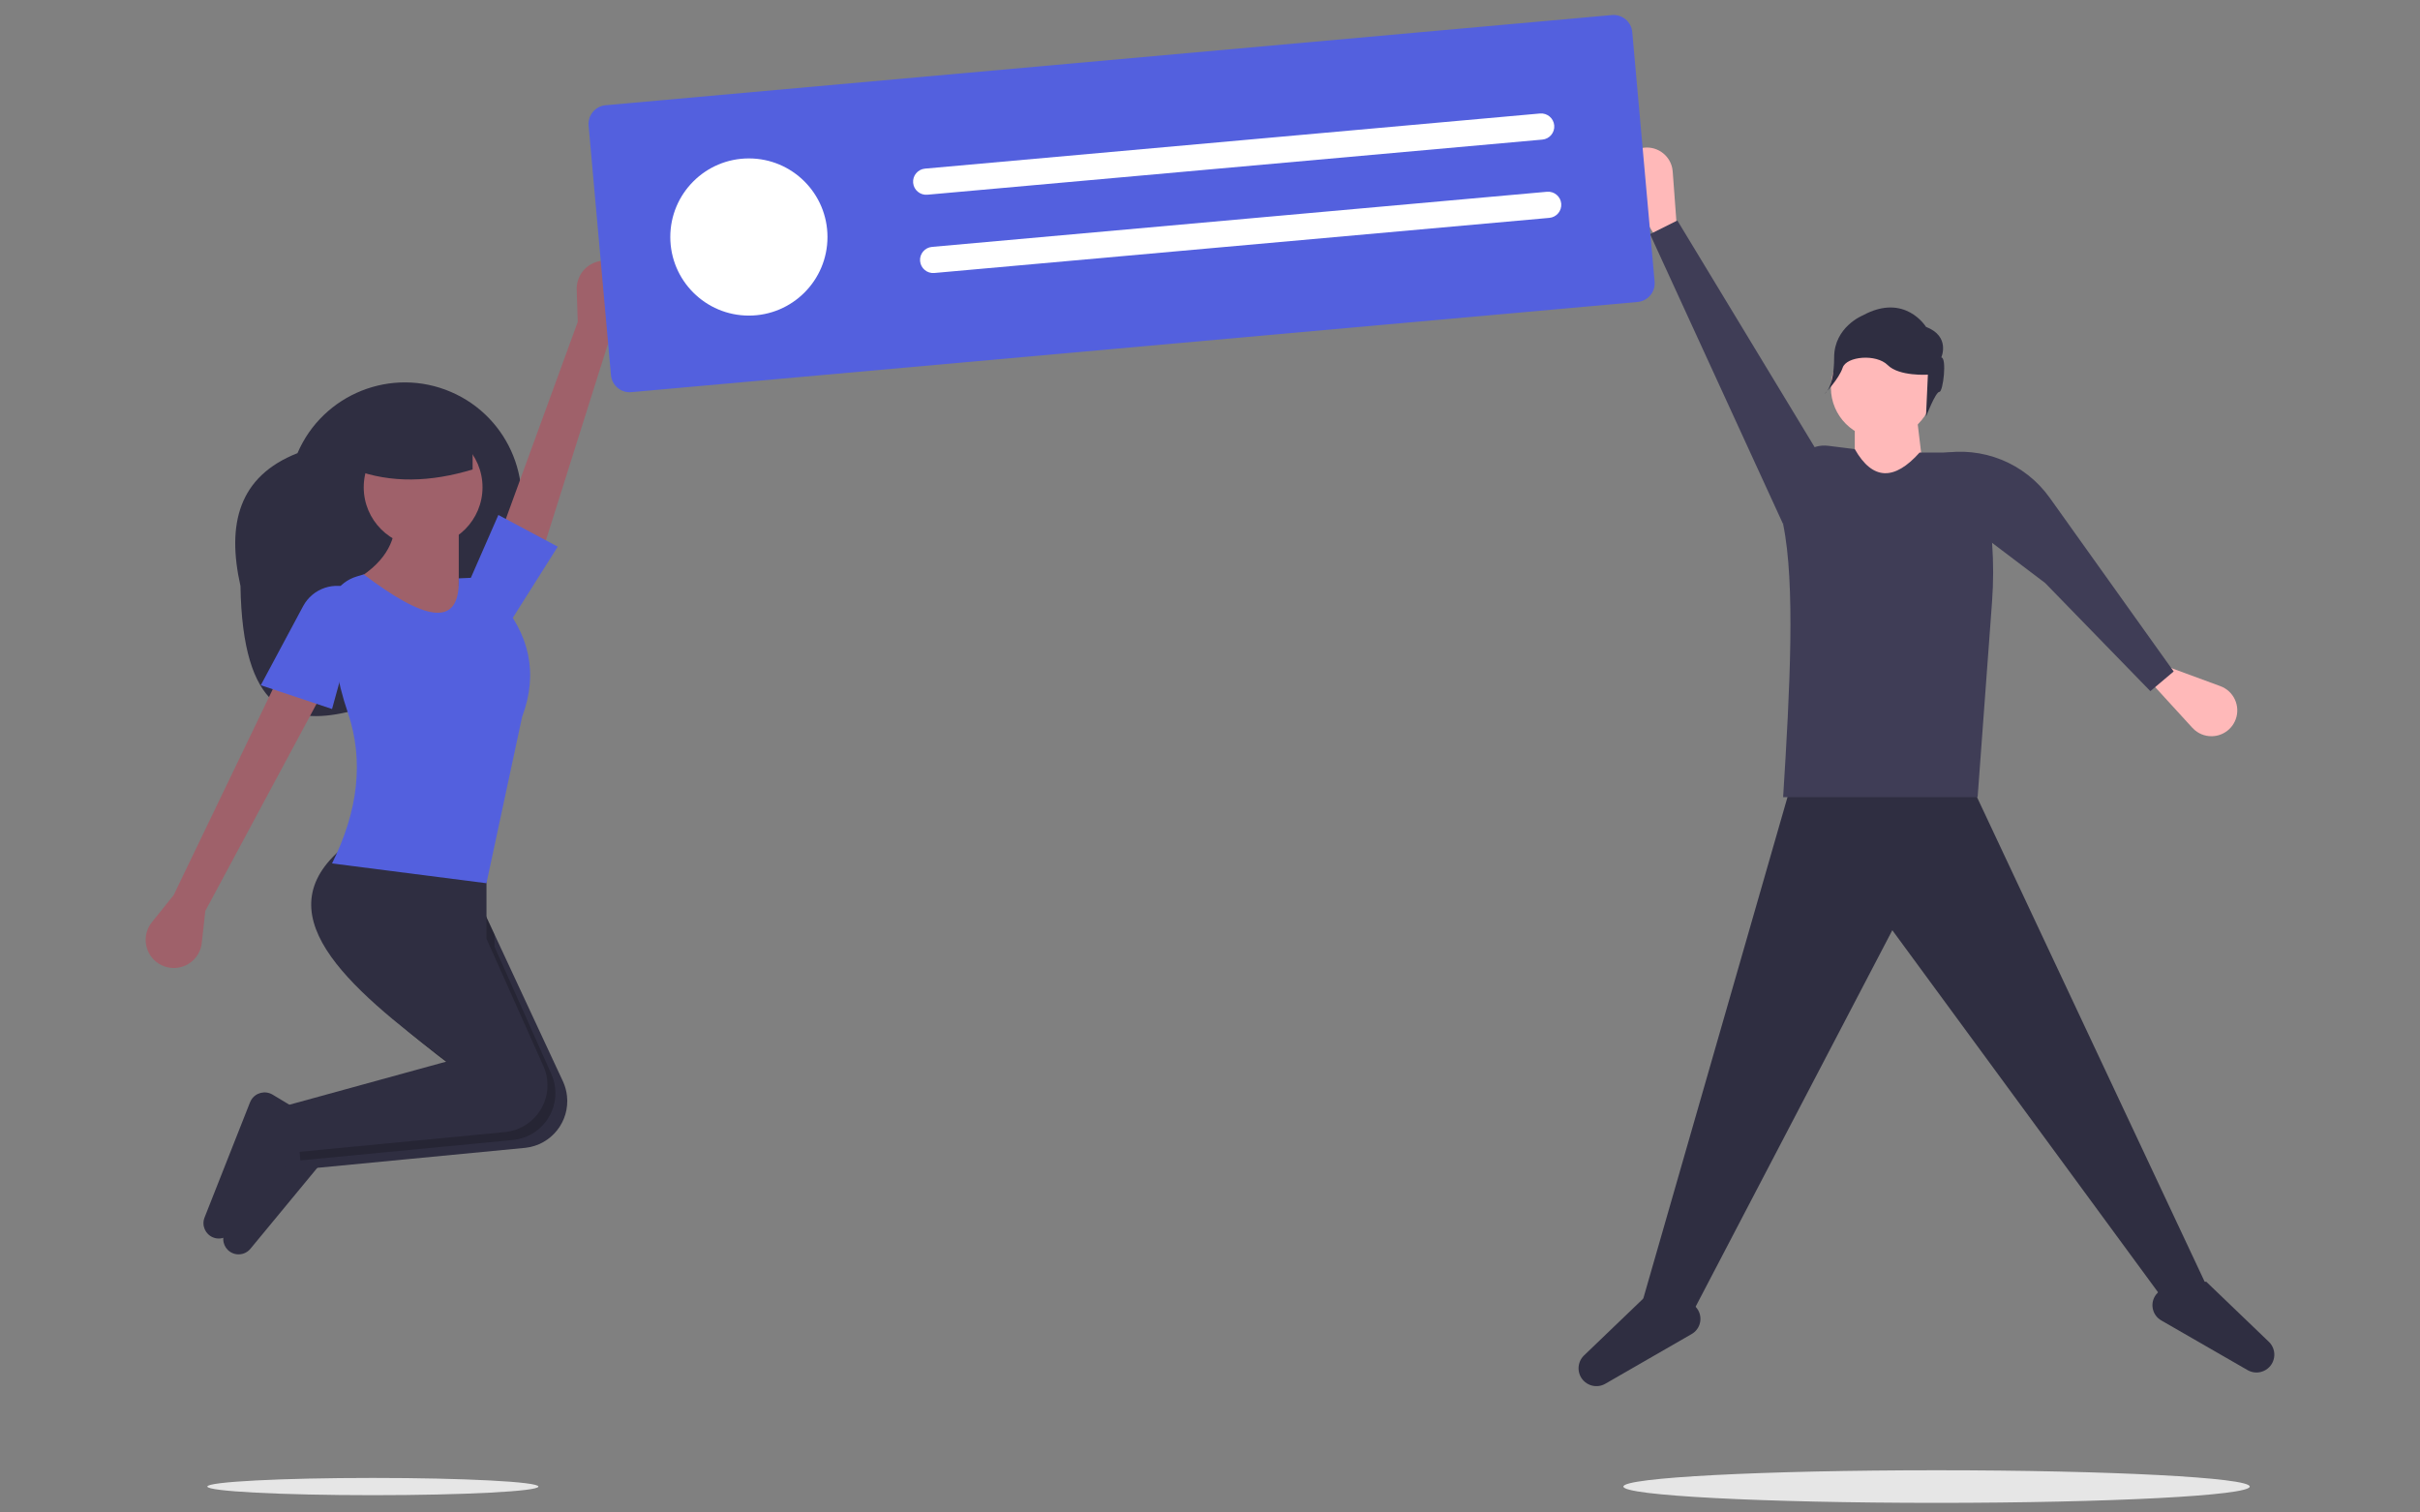 <?xml version="1.0" encoding="utf-8"?>
<!-- Generator: Adobe Illustrator 24.0.0, SVG Export Plug-In . SVG Version: 6.00 Build 0)  -->
<svg version="1.1" id="Layer_1" xmlns="http://www.w3.org/2000/svg" xmlns:xlink="http://www.w3.org/1999/xlink" x="0px" y="0px"
	 viewBox="0 0 1600 1000" style="enable-background:new 0 0 1600 1000;" xml:space="preserve">
<rect x="0" y="0" width="1600" height="1000" fill="#808080" stroke="none"/>
<style type="text/css">
	.st0{fill:#2F2E41;}
	.st1{fill:#9F616A;}
	.st2{opacity:0.2;enable-background:new    ;}
	.st3{fill:#5360DE;}
	.st4{fill:#FFB9B9;}
	.st5{fill:#3F3D56;}
	.st6{fill:#E6E6E6;}
	.st7{fill:#FFFFFF;}
</style>
<path class="st0" d="M158.99,387.42c1.35,83.08,32.4,92.08,70.53,83.41c43.56-9.9,79.32-40.93,96.94-81.98l12.15-28.31
	c16.83-39.19-1.31-84.61-40.5-101.43h0c-39.19-16.83-84.61,1.31-101.43,40.5l0,0C157.58,314.98,149.85,346.79,158.99,387.42z"/>
<path class="st1" d="M404.2,220.21l11.7-19.81c5.23-8.85,2.29-20.26-6.55-25.48c-1.25-0.74-2.58-1.33-3.96-1.76l0,0
	c-9.82-3.04-20.24,2.45-23.28,12.27c-0.61,1.98-0.89,4.04-0.82,6.1l0.69,21.29l-55.01,150.74l30,6.26L404.2,220.21z"/>
<path class="st1" d="M114.82,591.81l-14.41,17.94c-6.43,8.01-5.16,19.72,2.85,26.16c1.13,0.91,2.36,1.68,3.67,2.3l0,0
	c9.28,4.41,20.38,0.46,24.79-8.83c0.89-1.87,1.46-3.87,1.68-5.93l2.35-21.17l75.92-141.37l-28.8-10.47L114.82,591.81z"/>
<path class="st0" d="M203.83,741.04l2.12,25.47l0.5,5.94l141-13.56c17.06-1.92,29.33-17.31,27.41-34.38
	c-0.36-3.18-1.21-6.29-2.51-9.21l-45.47-97.62l-15.71-33.72l-68.07-15.71c-56.13,42.96-5.63,90.37,57.91,138.33
	c2.49,1.88,5,3.77,7.54,5.65L203.83,741.04z"/>
<path class="st0" d="M156.31,829.24L156.31,829.24c3.49,0.5,7-0.86,9.24-3.58l46.12-55.83l-2.62-26.18l-15.73-9.44
	c-4.89-2.94-11.24-1.35-14.18,3.54c-0.29,0.49-0.54,1-0.75,1.52l-30.08,76.21c-2.05,5.2,0.5,11.09,5.7,13.14
	C154.76,828.93,155.53,829.13,156.31,829.24z"/>
<path class="st2" d="M195.97,735.8l2.62,31.42l7.36-0.71l133.65-12.85c17.06-1.92,29.33-17.31,27.41-34.38
	c-0.36-3.18-1.21-6.29-2.51-9.21l-37.62-84.22v-8.17l-15.71-33.72l-68.07-15.71c-56.13,42.96-5.63,90.37,57.91,138.33l-0.31,0.42
	L195.97,735.8z"/>
<path class="st0" d="M143.23,818.77L143.23,818.77c3.49,0.5,7-0.86,9.24-3.58l46.12-55.83l-2.62-26.18l-15.73-9.44
	c-4.89-2.94-11.24-1.35-14.18,3.54c-0.29,0.49-0.54,1-0.75,1.52l-30.08,76.21c-2.05,5.2,0.5,11.09,5.7,13.14
	C141.67,818.46,142.44,818.66,143.23,818.77z"/>
<path class="st0" d="M190.74,730.57l2.62,31.42l141-13.56c17.06-1.92,29.34-17.32,27.42-34.38c-0.36-3.18-1.2-6.28-2.51-9.2
	l-37.63-84.22v-47.12l-91.63-15.71c-58.34,44.65-1.5,94.11,65.45,143.99L190.74,730.57z"/>
<circle class="st1" cx="279.75" cy="322.17" r="39.27"/>
<path class="st1" d="M227.39,387.61l54.98,36.65l47.12-10.47l-26.18-26.18v-39.27l-41.89-2.62
	C260.54,361.41,251.56,375.76,227.39,387.61z"/>
<path class="st3" d="M219.53,570.87l102.1,13.09l23.56-109.95c10.95-29.19,4.67-54.97-15.6-78c-1.6-7.98-8.48-13.8-16.62-14.05
	l-9.67,0.42c1.09,34.72-24.49,26.36-62.83-2.62l-4.63,1.39c-12.37,3.71-20.15,15.94-18.25,28.72l4.22,28.5
	c1.79,11.3,4.57,22.42,8.31,33.23C240.6,502.88,236.86,536,219.53,570.87z"/>
<path class="st3" d="M172.41,453.06l47.12,15.71l20.94-75.92l-7.1-3.23c-12.21-5.55-26.63-0.67-32.96,11.15L172.41,453.06z"/>
<polygon class="st3" points="311.16,382.38 337.34,411.18 368.76,361.43 329.49,340.49 "/>
<path class="st0" d="M233.93,310.39c24.68,9.31,51.01,8.34,78.54,0v-31.42h-78.54V310.39z"/>
<polygon class="st0" points="1458.68,849.66 1431.6,860.94 1251.12,615.03 1120.27,865.45 1086.43,858.69 1185.7,513.51 
	1300.75,513.51 "/>
<path class="st0" d="M1495,907.03L1495,907.03c-3.03,0.83-6.27,0.41-8.99-1.16L1428.91,873c-5.55-3.19-7.45-10.28-4.26-15.82
	c0.51-0.88,1.13-1.69,1.85-2.41l5.1-5.1l27.07-2.26l41.39,39.73c4.7,4.51,4.85,11.98,0.34,16.68
	C1498.93,905.36,1497.06,906.46,1495,907.03z"/>
<path class="st0" d="M1052.37,916.05L1052.37,916.05c3.03,0.83,6.27,0.41,8.99-1.16l57.09-32.87c5.55-3.19,7.45-10.28,4.26-15.82
	c-0.51-0.88-1.13-1.69-1.85-2.41l-5.1-5.1l-27.07-2.26l-41.39,39.73c-4.7,4.51-4.85,11.98-0.34,16.68
	C1048.44,914.38,1050.31,915.49,1052.37,916.05z"/>
<path class="st4" d="M1108.99,154.8l-11.28,6.77l-23.38-37.99c-4.94-8.04-2.44-18.56,5.6-23.5c1.67-1.03,3.51-1.76,5.43-2.17l0,0
	c9.23-1.94,18.29,3.97,20.24,13.2c0.16,0.74,0.26,1.5,0.32,2.26L1108.99,154.8z"/>
<path class="st4" d="M1421.47,450.54l4.68-12.29l41.86,15.4c8.86,3.26,13.39,13.08,10.14,21.93c-0.68,1.84-1.67,3.56-2.93,5.06l0,0
	c-6.05,7.24-16.83,8.2-24.07,2.14c-0.58-0.49-1.13-1.01-1.65-1.58L1421.47,450.54z"/>
<circle class="st4" cx="1244.35" cy="256.32" r="33.84"/>
<polygon class="st4" points="1273.68,328.51 1226.3,328.51 1226.3,276.63 1266.91,272.11 "/>
<path class="st5" d="M1307.52,527.05h-128.59c4.53-71.75,8.13-141.09,0-180.48l7.48-35.89c2.15-10.31,11.85-17.25,22.3-15.94
	l17.59,2.2c11.92,20.95,26.32,20.75,42.86,2.26h21.19c11.73,0,21.25,9.51,21.25,21.25c0,0.14,0,0.28,0,0.42l0,0
	c5.52,25.28,7.36,51.22,5.45,77.03L1307.52,527.05z"/>
<polygon class="st5" points="1090.94,154.8 1108.99,145.78 1206,305.96 1178.93,346.56 "/>
<path class="st5" d="M1421.72,456.96l15.42-13.01l-81.96-114.84c-16.37-22.94-44.53-34.34-72.24-29.25l-2.59,0.47l30.99,54.23
	l40.82,30.9L1421.72,456.96z"/>
<path class="st0" d="M1283.49,236.34c0,0,6.32-13.91-10.12-20.24c0,0-13.91-22.76-41.74-7.59c0,0-18.97,7.59-18.97,27.82
	s-6.32,24.03-6.32,24.03s9.42-9.66,11.95-17.25c2.53-7.59,22.2-9.31,29.79-1.72c7.59,7.59,26.56,6.32,26.56,6.32l-1.26,27.82
	c0,0,6.32-16.44,8.85-16.44S1287.28,236.34,1283.49,236.34z"/>
<ellipse class="st6" cx="1280.37" cy="982.86" rx="207.06" ry="10.78"/>
<ellipse class="st6" cx="246.53" cy="982.86" rx="109.45" ry="5.7"/>
<path class="st3" d="M1082.74,199.65l-665.36,59.63c-6.8,0.6-12.81-4.42-13.43-11.22L389.16,83.01c-0.6-6.8,4.42-12.81,11.22-13.43
	l665.36-59.63c6.8-0.6,12.81,4.42,13.43,11.22l14.79,165.05C1094.56,193.02,1089.55,199.03,1082.74,199.65z"/>
<circle class="st7" cx="495.13" cy="156.7" r="51.96"/>
<path class="st7" d="M611.56,111.49c-4.76,0.44-8.27,4.65-7.83,9.41c0.44,4.75,4.63,8.25,9.38,7.84l406.61-36.44
	c4.76-0.42,8.29-4.62,7.87-9.39c-0.42-4.76-4.62-8.29-9.39-7.87c-0.01,0-0.02,0-0.03,0L611.56,111.49z"/>
<path class="st7" d="M616.19,163.24c-4.76,0.42-8.29,4.62-7.87,9.38c0.42,4.76,4.62,8.29,9.38,7.87c0.01,0,0.03,0,0.04,0
	l406.61-36.44c4.76-0.42,8.29-4.62,7.87-9.39s-4.62-8.29-9.39-7.87c-0.01,0-0.02,0-0.03,0L616.19,163.24z"/>
</svg>
